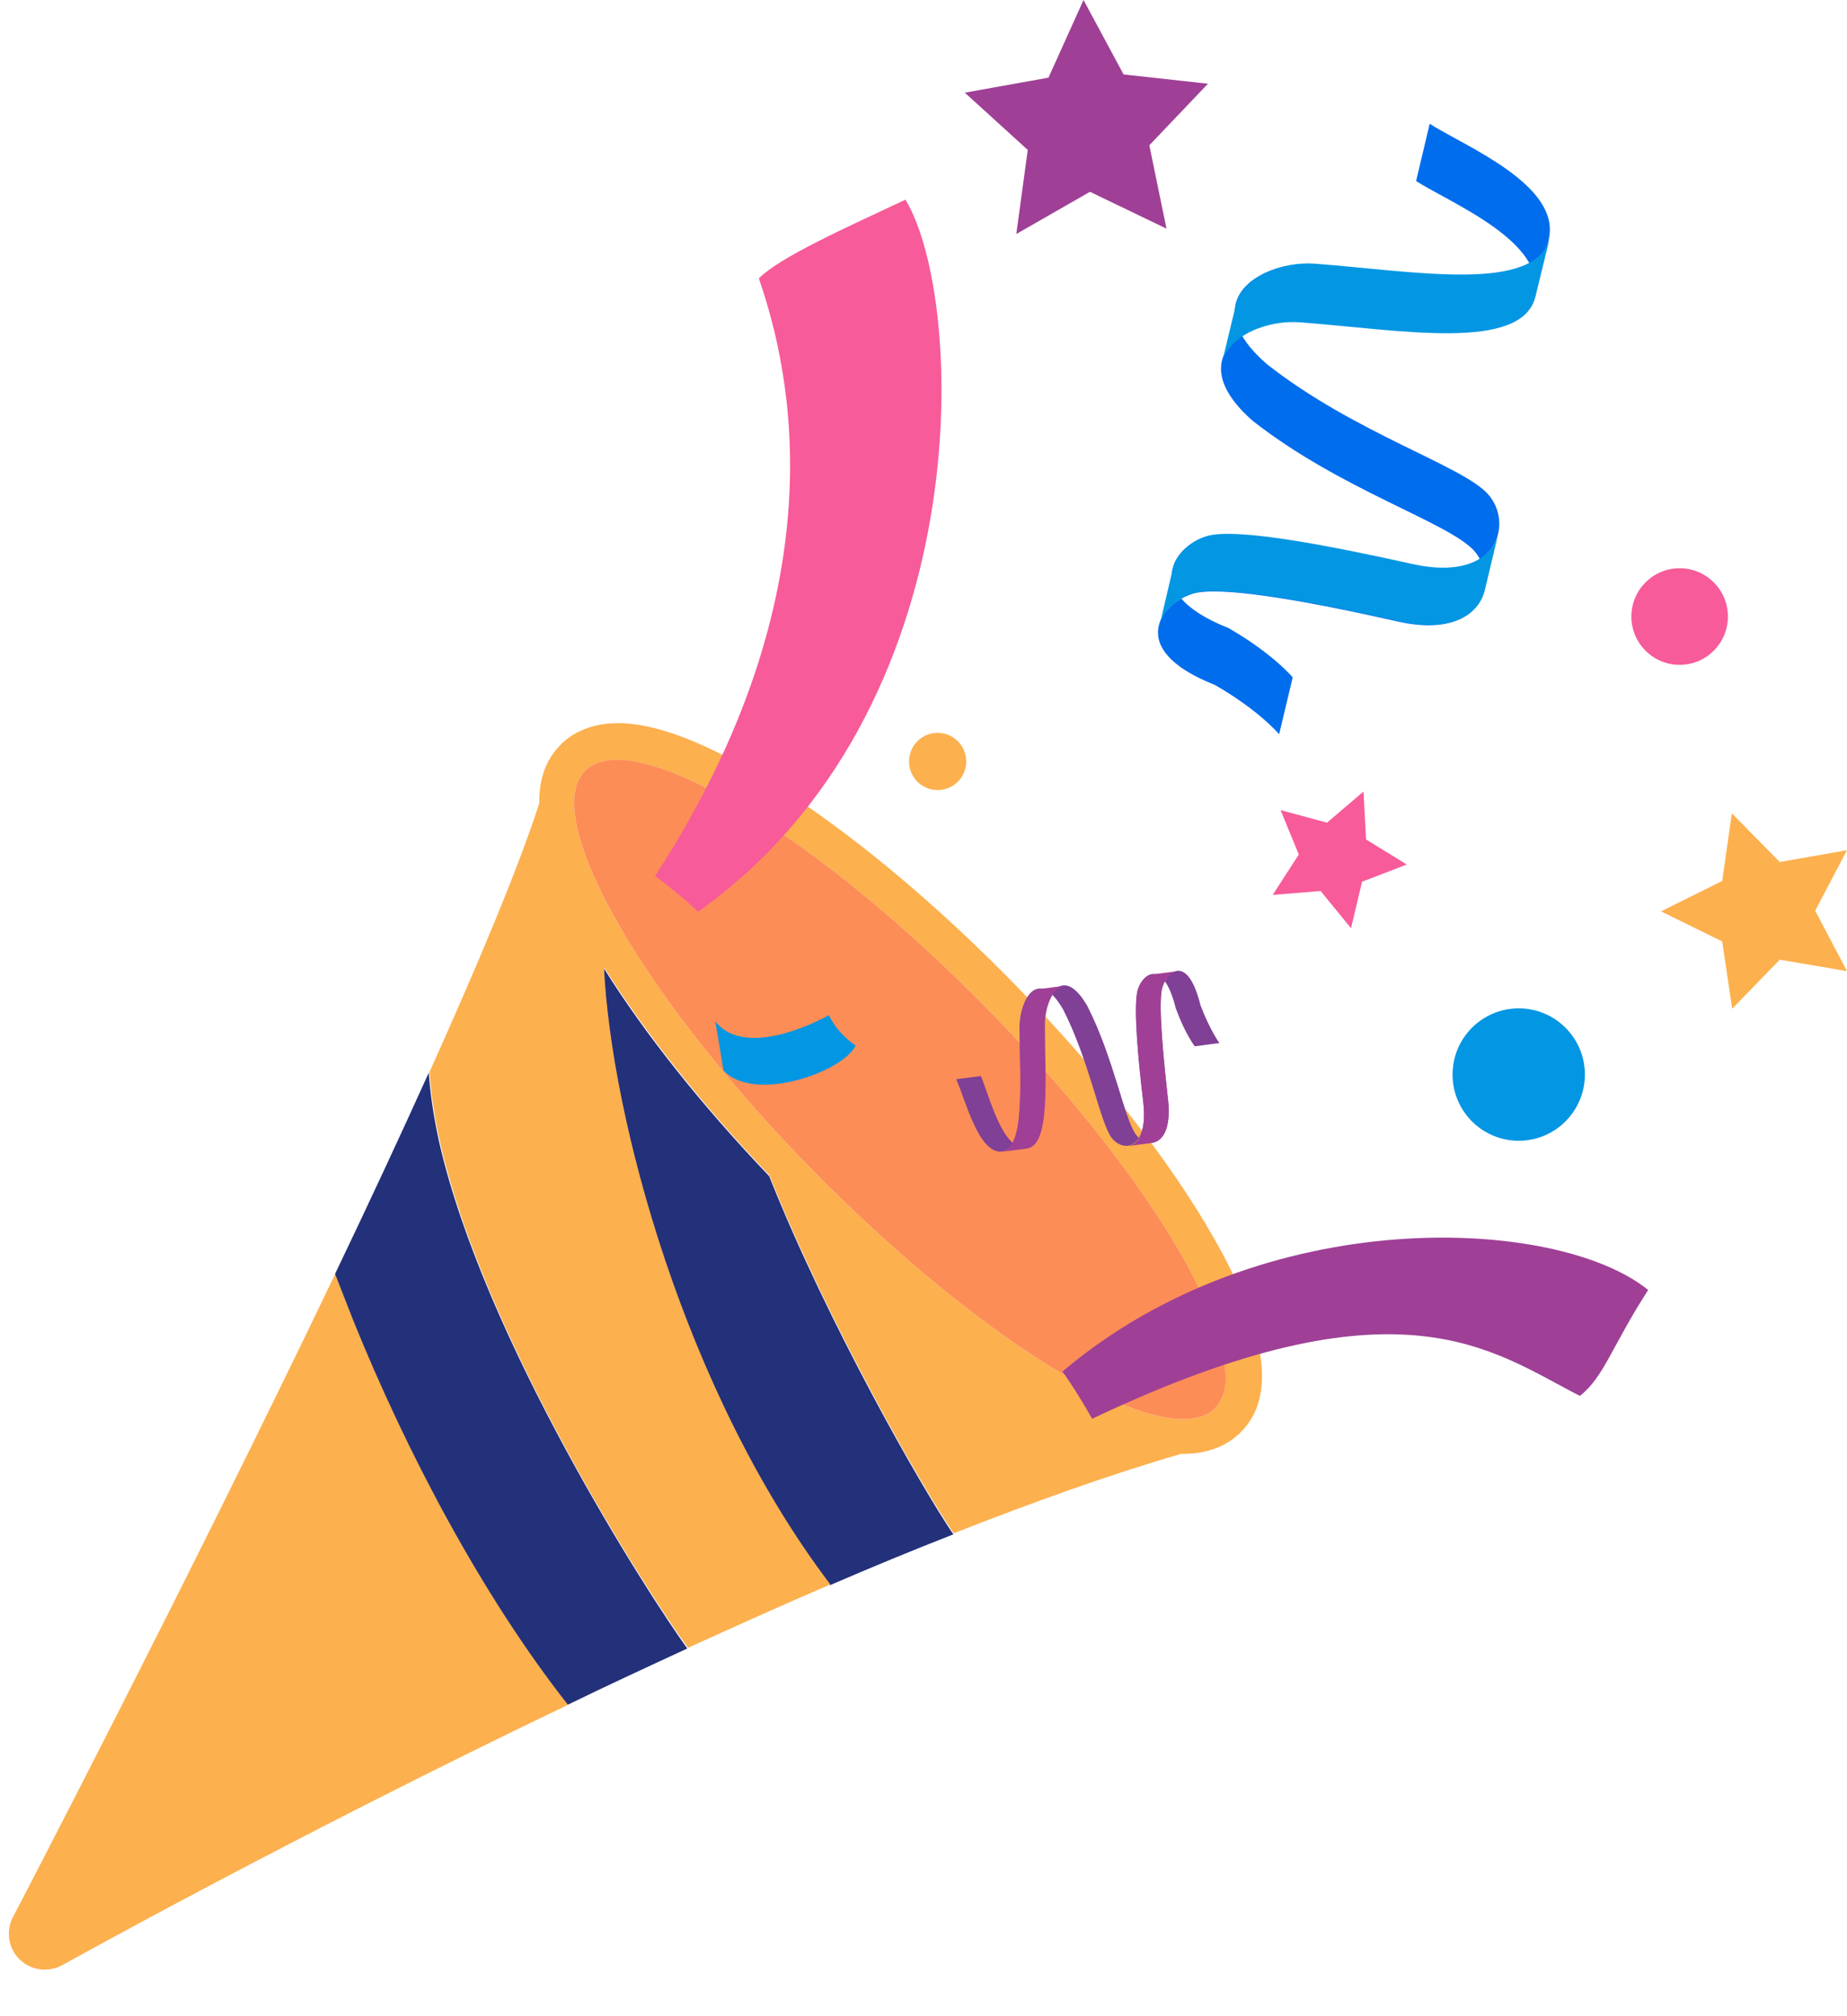 <?xml version="1.0" encoding="utf-8"?>
<!-- Generator: Adobe Illustrator 27.2.0, SVG Export Plug-In . SVG Version: 6.00 Build 0)  -->
<svg version="1.1" id="Layer_1" xmlns="http://www.w3.org/2000/svg" xmlns:xlink="http://www.w3.org/1999/xlink" x="0px" y="0px"
	 viewBox="0 0 516.5 563.5" style="enable-background:new 0 0 516.5 563.5;" xml:space="preserve">
<style type="text/css">
	.st0{fill:#23307A;}
	.st1{fill:#FCB04E;}
	.st2{fill:none;}
	.st3{fill:#FC8D57;}
	.st4{fill:#F75B99;}
	.st5{fill:#9F4096;}
	.st6{fill:#006DED;}
	.st7{fill:#0396E3;}
	.st8{fill:#7F4096;}
</style>
<g id="a">
	<path class="st0" d="M215.1,328.7c-18.8-19.7-34.9-39.9-46.3-58.2c2,41.8,22.4,118.5,63.3,172.5c11.6-5,23.2-9.8,34.5-14.2
		C257.8,415.9,231.4,369.7,215.1,328.7z"/>
	<path class="st1" d="M93.8,355.9C52,443.1,4.4,534.3,3.6,535.8c-2,3.9-1.3,8.7,1.9,11.8c3.2,3.1,8,3.7,11.9,1.6
		c1.1-0.6,64.8-36.1,141.5-72.8c-24.2-30.8-45.1-70.6-59.9-107.1C97.1,364.7,95.4,360.3,93.8,355.9z"/>
	<path class="st1" d="M339.4,345.9c-12.5-22-32.7-47.5-56.8-72c-20.3-20.6-41.3-38.3-60.7-51.2c-20.5-13.6-37-20.6-49.1-20.6h0
		c-7.8,0-12.7,2.9-15.5,5.5c-0.1,0.1-0.3,0.2-0.4,0.4c-0.1,0.1-0.3,0.3-0.4,0.4c-3.9,4.1-5.8,9.4-5.7,16.1
		c-6,18.5-17.2,45.1-30.7,75.1c0.4,6,1.4,12.3,2.8,18.9v0c12.3,55.3,58.6,127.2,69.5,142c13.2-6,26.5-12,39.8-17.7
		c-40.9-53.9-61.3-130.7-63.3-172.5c11.5,18.3,27.5,38.5,46.3,58.2c16.3,41,42.7,87.2,51.5,100c22.4-8.8,43.9-16.5,63.6-22.2
		c0.2,0,0.4,0,0.6,0c7.7,0,12.5-2.8,15.4-5.4c0.2-0.2,0.4-0.3,0.5-0.5c0.2-0.2,0.3-0.3,0.5-0.5c0,0,0,0,0.1-0.1
		C356.8,390,354.2,371.8,339.4,345.9z M339.9,393.4c-0.1,0.1-0.1,0.1-0.2,0.2c-2.1,2.1-5.1,3-8.9,3c-20.1,0-61.9-27.4-102.8-68.8
		c-7.7-7.8-14.9-15.6-21.5-23.3c-16.4-19.1-29.2-37.4-37.1-52.7c-5-9.7-8-18.1-8.7-24.6v0c-0.6-5.3,0.4-9.3,3-11.9
		c2.1-2,5.1-3,8.9-3c0.7,0,1.5,0,2.2,0.1c20.8,1.9,61.1,28.8,100.5,68.7c39.5,40,65.9,80.8,67.3,101.6
		C343.2,387.3,342.2,390.9,339.9,393.4z"/>
	<path class="st0" d="M192.2,460.7c-11.3,5.2-22.5,10.4-33.4,15.7c-24.2-30.8-45.1-70.6-59.9-107.1c-1.8-4.5-3.5-9-5.2-13.3
		c9.2-19.2,18.1-38.3,26.2-56.2c0.4,6,1.4,12.3,2.8,18.9v0C135.1,373.9,181.4,445.8,192.2,460.7z"/>
	<path class="st2" d="M340.2,393.6c-0.1-0.1-0.2-0.2-0.2-0.2"/>
	<path class="st2" d="M12.9,540.5"/>
	<g>
		<path class="st3" d="M339.9,393.4c-0.1,0.1-0.1,0.1-0.2,0.2c-2.1,2.1-5.1,3-8.9,3c-20.1,0-61.9-27.4-102.8-68.8
			c-7.7-7.8-14.9-15.6-21.5-23.3c-16.4-19.1-29.2-37.4-37.1-52.7c-5-9.7-8-18.1-8.7-24.6v0c-0.6-5.3,0.4-9.3,3-11.9
			c2.1-2,5.1-3,8.9-3c0.7,0,1.5,0,2.2,0.1c20.8,1.9,61.1,28.8,100.5,68.7c39.5,40,65.9,80.8,67.3,101.6
			C343.2,387.3,342.2,390.9,339.9,393.4z"/>
	</g>
</g>
<g id="b">
	<path class="st4" d="M183.2,244.8c8,6,12,10,12,10c79-56,75-171,58-199c-17,8-35,16-41,22C221.2,103.8,235.2,164.8,183.2,244.8z"/>
	<path class="st5" d="M305.4,396.5c-4.9-8.7-8.3-13.2-8.3-13.2c56.1-47.5,138.4-43.4,163.8-22.8c-10.2,15.8-12.4,24.4-19.1,29.6
		C417.2,377.6,391.6,355.6,305.4,396.5L305.4,396.5z"/>
	<path class="st6" d="M433.1,66.9c3.5-15.2-23.4-26-33.3-32.3l-3.8,16c9.9,6.3,36.9,17.1,33.2,32.4s-37.7,8.9-65.5,6.8
		c-14.5-1.2-33.8,9.9-13.4,27.8C375,137,405.2,146,412.3,154c0.6,0.7,1.1,1.4,1.5,2.2c1.5,2.7,2,5.9,1.2,8.9
		c-1.6,6.5-8.9,12-24.1,8.6c-24.3-5.5-47.1-9.6-56-8.1c-4.6,0.8-10.3,4.8-11,10c-0.7,4.9,2.9,10.7,15.8,15.8
		c12.4,7.1,18,13.8,18,13.8l3.8-15.9c0,0-5.6-6.7-18-13.8c-13.4-5.3-16.8-11.5-15.6-16.5c1.1-4.9,6.5-8.6,10.9-9.3
		c8.9-1.5,31.7,2.7,56,8.1c15.2,3.4,22.5-2,24.1-8.5c1-3.9-0.1-8.2-2.8-11.2c-7.1-8-37.3-17-61.9-36.4c-7.7-6.7-9.8-12.5-8.6-17
		c2-7.5,12.9-11.5,22-10.8c27.8,2.2,61.8,8.5,65.5-6.8L433.1,66.9"/>
	<path class="st7" d="M328,158.8c1.1-4.9,6.5-8.6,10.9-9.3c8.9-1.5,31.7,2.7,56,8.1c15.2,3.4,22.5-2,24.1-8.5l-3.8,15.9
		c-1.6,6.5-8.9,12-24.1,8.6c-24.3-5.5-47.1-9.6-56-8.1c-4.6,0.8-10.3,4.8-11,10L328,158.8z M433.4,66.4c-3.8,15.7-37.8,9.4-65.6,7.3
		c-9.1-0.7-20,3.4-22.1,11.1l-4,16.6c1.9-7.8,13-12.1,22.1-11.3c27.8,2.1,61.8,8.4,65.6-7.3L433.4,66.4L433.4,66.4"/>
	<path class="st1" d="M484.4,281.9l13.3-13.7l18.8,3.2l-8.9-16.9l8.9-16.9l-18.8,3.3l-13.4-13.6l-2.7,18.9l-17.1,8.5l17.1,8.4
		L484.4,281.9L484.4,281.9z"/>
	<path class="st4" d="M355.9,250.1l13.4-1.1l8.5,10.4l3.1-13l12.5-4.8l-11.4-7l-0.7-13.4l-10.2,8.7l-13-3.5l5.1,12.4L355.9,250.1
		L355.9,250.1z"/>
	<path class="st5" d="M284.2,65.4l20.6-11.8l21.4,10.3l-4.8-23.3l16.4-17.2l-23.6-2.6L303,0l-9.8,21.7l-23.4,4.2l17.6,16L284.2,65.4
		L284.2,65.4z"/>
	<circle class="st4" cx="469.7" cy="172.3" r="13.5"/>
	<circle class="st1" cx="262.2" cy="212.8" r="8"/>
	<circle class="st7" cx="424.7" cy="300.3" r="18.5"/>
	<path class="st7" d="M239.3,292.2c-3.9,7.7-28.8,16.1-37,6.9c-1.5-9.4-2.3-13.7-2.3-13.7c8.9,11.4,31.8-1.7,31.8-1.7
		C234.3,289.1,239.3,292.2,239.3,292.2L239.3,292.2z"/>
	<g>
		<path class="st8" d="M280.2,321.8L280.2,321.8c6.6-0.9,5-19.5,4.9-34.5c0-4.9,2-10.5,5.2-11c2-0.3,4.3,1.2,7,5.8
			c7.4,14.6,10.3,31.4,13.5,35.8c1.2,1.6,3,2.5,4.6,2.3c2.8-0.4,5.3-3.9,4.3-12.3c-1.6-13.4-2.6-25.9-1.7-30.6
			c0.4-2.3,2.2-4.9,4.3-5.1s4.6,2,6.5,9.6c2.6,7.1,5.3,10.6,5.3,10.6l6.9-0.9c0,0-2.6-3.5-5.3-10.6c-1.8-7.2-4.1-9.6-6.2-9.6
			c-2.2,0-4.1,2.8-4.6,5.1c-0.9,4.6,0.2,17.2,1.7,30.6c1,8.4-1.5,11.9-4.4,12.3c-1.3,0.2-2.6-0.3-3.7-1.3c-0.3-0.3-0.6-0.6-0.9-1
			c-3.2-4.4-6.1-21.2-13.5-35.8c-7-12.2-12.2-2.7-12.2,5.1c0.1,15,1.7,33.7-4.9,34.5c-6.6,0.8-10.3-14.4-12.7-20.1l-6.9,0.9
			C270,307.4,273.7,322.6,280.2,321.8"/>
		<path class="st5" d="M329.5,271.4c-2.2,0-4.1,2.8-4.6,5.1c-0.9,4.6,0.2,17.2,1.7,30.6c1,8.4-1.5,11.9-4.4,12.3l-6.8,0.9
			c2.8-0.4,5.3-3.9,4.3-12.3c-1.6-13.4-2.6-25.9-1.7-30.6c0.4-2.3,2.2-4.9,4.3-5.1L329.5,271.4L329.5,271.4z M280,321.9L280,321.9
			l7.1-0.9c6.8-0.9,5.1-19.5,5.1-34.5c0-5,2.1-10.6,5.5-11l-7.1,0.9c-3.3,0.5-5.4,6.1-5.4,11C285.1,302.4,286.8,321,280,321.9"/>
	</g>
</g>
</svg>
